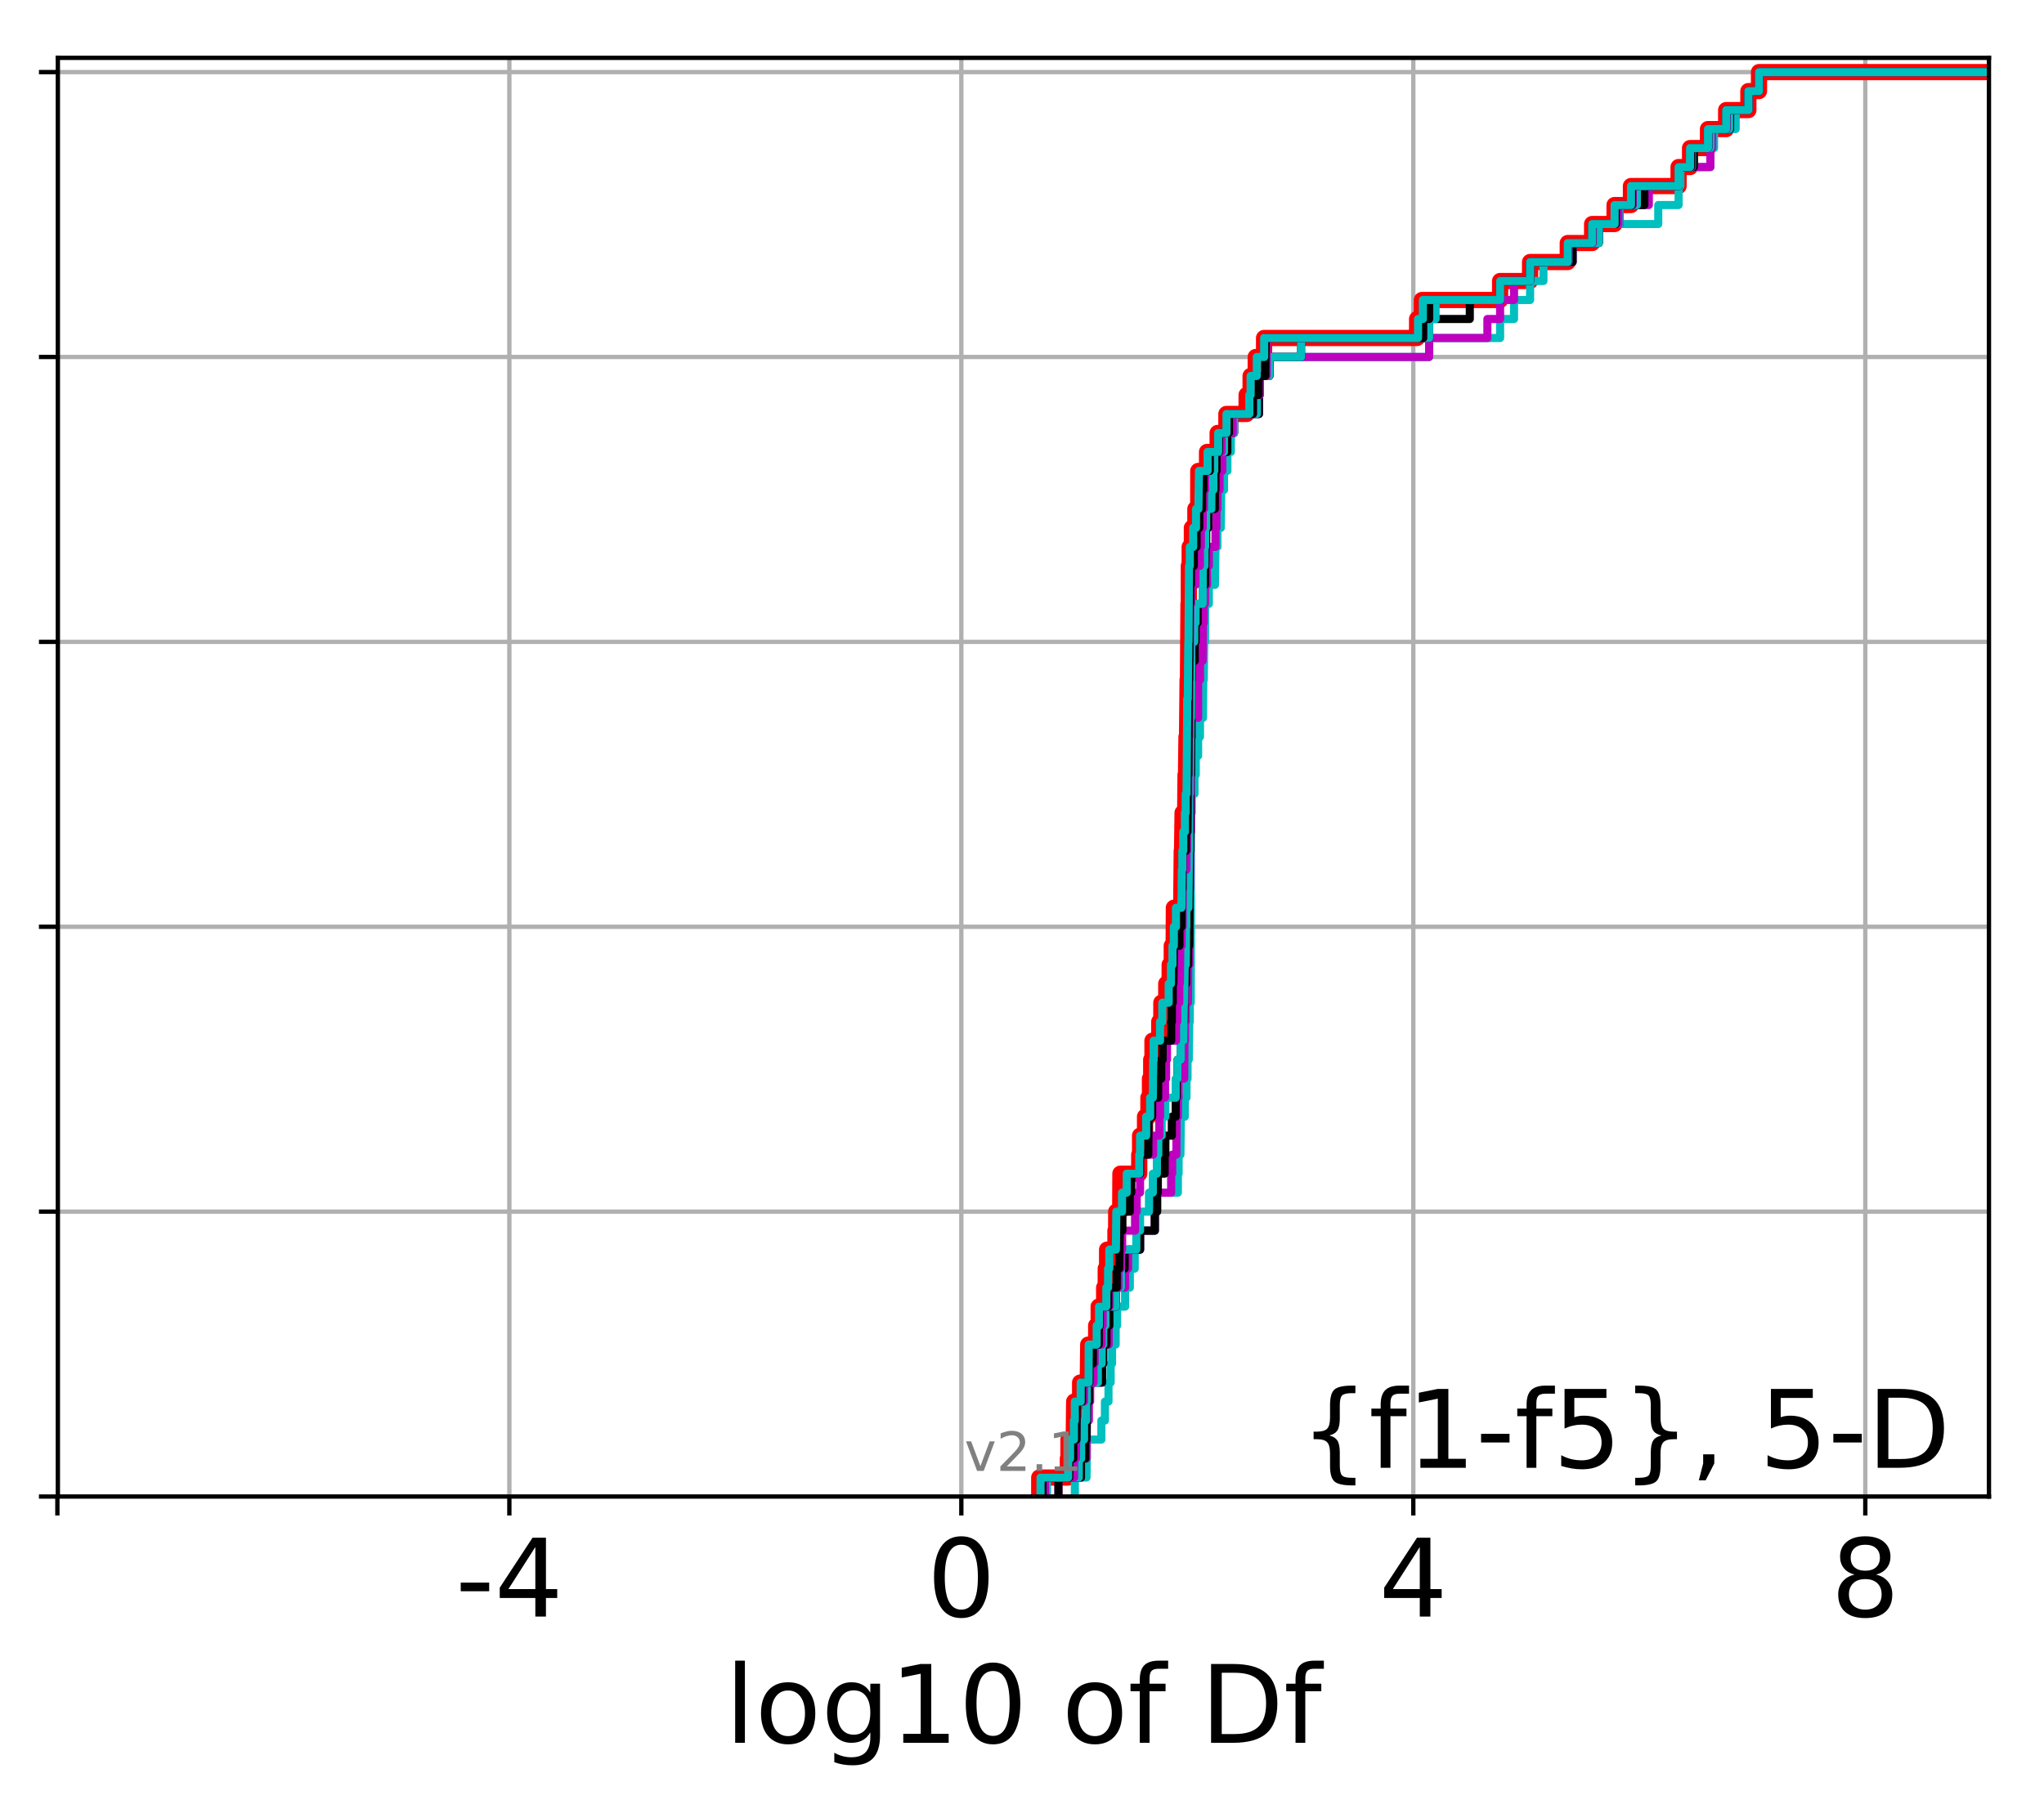 <?xml version="1.0" encoding="utf-8" standalone="no"?>
<!DOCTYPE svg PUBLIC "-//W3C//DTD SVG 1.1//EN"
  "http://www.w3.org/Graphics/SVG/1.1/DTD/svg11.dtd">
<!-- Created with matplotlib (http://matplotlib.org/) -->
<svg height="333pt" version="1.1" viewBox="0 0 378 333" width="378pt" xmlns="http://www.w3.org/2000/svg" xmlns:xlink="http://www.w3.org/1999/xlink">
 <defs>
  <style type="text/css">
*{stroke-linecap:butt;stroke-linejoin:round;}
  </style>
 </defs>
 <g id="figure_1">
  <g id="patch_1">
   <path d="M 0 333.724 
L 378.52 333.724 
L 378.52 0 
L 0 0 
z
" style="fill:#ffffff;"/>
  </g>
  <g id="axes_1">
   <g id="patch_2">
    <path d="M 10.7 276.812 
L 367.82 276.812 
L 367.82 10.7 
L 10.7 10.7 
z
" style="fill:#ffffff;"/>
   </g>
   <g id="matplotlib.axis_1">
    <g id="xtick_1">
     <g id="line2d_1">
      <path clip-path="url(#pa4d6b9df04)" d="M 10.61 276.812 
L 10.61 10.7 
" style="fill:none;stroke:#b0b0b0;stroke-linecap:square;stroke-width:0.8;"/>
     </g>
     <g id="line2d_2">
      <defs>
       <path d="M 0 0 
L 0 3.5 
" id="mb679b52f7f" style="stroke:#000000;stroke-width:0.8;"/>
      </defs>
      <g>
       <use style="stroke:#000000;stroke-width:0.8;" x="10.61" xlink:href="#mb679b52f7f" y="276.812"/>
      </g>
     </g>
    </g>
    <g id="xtick_2">
     <g id="line2d_3">
      <path clip-path="url(#pa4d6b9df04)" d="M 94.195 276.812 
L 94.195 10.7 
" style="fill:none;stroke:#b0b0b0;stroke-linecap:square;stroke-width:0.8;"/>
     </g>
     <g id="line2d_4">
      <g>
       <use style="stroke:#000000;stroke-width:0.8;" x="94.195" xlink:href="#mb679b52f7f" y="276.812"/>
      </g>
     </g>
     <g id="text_1">
      <!-- -4 -->
      <defs>
       <path d="M 4.891 31.391 
L 31.203 31.391 
L 31.203 23.391 
L 4.891 23.391 
z
" id="DejaVuSans-2d"/>
       <path d="M 37.797 64.312 
L 12.891 25.391 
L 37.797 25.391 
z
M 35.203 72.906 
L 47.609 72.906 
L 47.609 25.391 
L 58.016 25.391 
L 58.016 17.188 
L 47.609 17.188 
L 47.609 0 
L 37.797 0 
L 37.797 17.188 
L 4.891 17.188 
L 4.891 26.703 
z
" id="DejaVuSans-34"/>
      </defs>
      <g transform="translate(84.225 299.009)scale(0.2 -0.2)">
       <use xlink:href="#DejaVuSans-2d"/>
       <use x="36.084" xlink:href="#DejaVuSans-34"/>
      </g>
     </g>
    </g>
    <g id="xtick_3">
     <g id="line2d_5">
      <path clip-path="url(#pa4d6b9df04)" d="M 177.781 276.812 
L 177.781 10.7 
" style="fill:none;stroke:#b0b0b0;stroke-linecap:square;stroke-width:0.8;"/>
     </g>
     <g id="line2d_6">
      <g>
       <use style="stroke:#000000;stroke-width:0.8;" x="177.781" xlink:href="#mb679b52f7f" y="276.812"/>
      </g>
     </g>
     <g id="text_2">
      <!-- 0 -->
      <defs>
       <path d="M 31.781 66.406 
Q 24.172 66.406 20.328 58.906 
Q 16.5 51.422 16.5 36.375 
Q 16.5 21.391 20.328 13.891 
Q 24.172 6.391 31.781 6.391 
Q 39.453 6.391 43.281 13.891 
Q 47.125 21.391 47.125 36.375 
Q 47.125 51.422 43.281 58.906 
Q 39.453 66.406 31.781 66.406 
M 31.781 74.219 
Q 44.047 74.219 50.516 64.516 
Q 56.984 54.828 56.984 36.375 
Q 56.984 17.969 50.516 8.266 
Q 44.047 -1.422 31.781 -1.422 
Q 19.531 -1.422 13.062 8.266 
Q 6.594 17.969 6.594 36.375 
Q 6.594 54.828 13.062 64.516 
Q 19.531 74.219 31.781 74.219 
" id="DejaVuSans-30"/>
      </defs>
      <g transform="translate(171.418 299.009)scale(0.2 -0.2)">
       <use xlink:href="#DejaVuSans-30"/>
      </g>
     </g>
    </g>
    <g id="xtick_4">
     <g id="line2d_7">
      <path clip-path="url(#pa4d6b9df04)" d="M 261.366 276.812 
L 261.366 10.7 
" style="fill:none;stroke:#b0b0b0;stroke-linecap:square;stroke-width:0.8;"/>
     </g>
     <g id="line2d_8">
      <g>
       <use style="stroke:#000000;stroke-width:0.8;" x="261.366" xlink:href="#mb679b52f7f" y="276.812"/>
      </g>
     </g>
     <g id="text_3">
      <!-- 4 -->
      <g transform="translate(255.004 299.009)scale(0.2 -0.2)">
       <use xlink:href="#DejaVuSans-34"/>
      </g>
     </g>
    </g>
    <g id="xtick_5">
     <g id="line2d_9">
      <path clip-path="url(#pa4d6b9df04)" d="M 344.952 276.812 
L 344.952 10.7 
" style="fill:none;stroke:#b0b0b0;stroke-linecap:square;stroke-width:0.8;"/>
     </g>
     <g id="line2d_10">
      <g>
       <use style="stroke:#000000;stroke-width:0.8;" x="344.952" xlink:href="#mb679b52f7f" y="276.812"/>
      </g>
     </g>
     <g id="text_4">
      <!-- 8 -->
      <defs>
       <path d="M 31.781 34.625 
Q 24.75 34.625 20.719 30.859 
Q 16.703 27.094 16.703 20.516 
Q 16.703 13.922 20.719 10.156 
Q 24.75 6.391 31.781 6.391 
Q 38.812 6.391 42.859 10.172 
Q 46.922 13.969 46.922 20.516 
Q 46.922 27.094 42.891 30.859 
Q 38.875 34.625 31.781 34.625 
M 21.922 38.812 
Q 15.578 40.375 12.031 44.719 
Q 8.5 49.078 8.5 55.328 
Q 8.5 64.062 14.719 69.141 
Q 20.953 74.219 31.781 74.219 
Q 42.672 74.219 48.875 69.141 
Q 55.078 64.062 55.078 55.328 
Q 55.078 49.078 51.531 44.719 
Q 48 40.375 41.703 38.812 
Q 48.828 37.156 52.797 32.312 
Q 56.781 27.484 56.781 20.516 
Q 56.781 9.906 50.312 4.234 
Q 43.844 -1.422 31.781 -1.422 
Q 19.734 -1.422 13.25 4.234 
Q 6.781 9.906 6.781 20.516 
Q 6.781 27.484 10.781 32.312 
Q 14.797 37.156 21.922 38.812 
M 18.312 54.391 
Q 18.312 48.734 21.844 45.562 
Q 25.391 42.391 31.781 42.391 
Q 38.141 42.391 41.719 45.562 
Q 45.312 48.734 45.312 54.391 
Q 45.312 60.062 41.719 63.234 
Q 38.141 66.406 31.781 66.406 
Q 25.391 66.406 21.844 63.234 
Q 18.312 60.062 18.312 54.391 
" id="DejaVuSans-38"/>
      </defs>
      <g transform="translate(338.589 299.009)scale(0.2 -0.2)">
       <use xlink:href="#DejaVuSans-38"/>
      </g>
     </g>
    </g>
    <g id="text_5">
     <!-- log10 of Df -->
     <defs>
      <path d="M 9.422 75.984 
L 18.406 75.984 
L 18.406 0 
L 9.422 0 
z
" id="DejaVuSans-6c"/>
      <path d="M 30.609 48.391 
Q 23.391 48.391 19.188 42.75 
Q 14.984 37.109 14.984 27.297 
Q 14.984 17.484 19.156 11.844 
Q 23.344 6.203 30.609 6.203 
Q 37.797 6.203 41.984 11.859 
Q 46.188 17.531 46.188 27.297 
Q 46.188 37.016 41.984 42.703 
Q 37.797 48.391 30.609 48.391 
M 30.609 56 
Q 42.328 56 49.016 48.375 
Q 55.719 40.766 55.719 27.297 
Q 55.719 13.875 49.016 6.219 
Q 42.328 -1.422 30.609 -1.422 
Q 18.844 -1.422 12.172 6.219 
Q 5.516 13.875 5.516 27.297 
Q 5.516 40.766 12.172 48.375 
Q 18.844 56 30.609 56 
" id="DejaVuSans-6f"/>
      <path d="M 45.406 27.984 
Q 45.406 37.75 41.375 43.109 
Q 37.359 48.484 30.078 48.484 
Q 22.859 48.484 18.828 43.109 
Q 14.797 37.75 14.797 27.984 
Q 14.797 18.266 18.828 12.891 
Q 22.859 7.516 30.078 7.516 
Q 37.359 7.516 41.375 12.891 
Q 45.406 18.266 45.406 27.984 
M 54.391 6.781 
Q 54.391 -7.172 48.188 -13.984 
Q 42 -20.797 29.203 -20.797 
Q 24.469 -20.797 20.266 -20.094 
Q 16.062 -19.391 12.109 -17.922 
L 12.109 -9.188 
Q 16.062 -11.328 19.922 -12.344 
Q 23.781 -13.375 27.781 -13.375 
Q 36.625 -13.375 41.016 -8.766 
Q 45.406 -4.156 45.406 5.172 
L 45.406 9.625 
Q 42.625 4.781 38.281 2.391 
Q 33.938 0 27.875 0 
Q 17.828 0 11.672 7.656 
Q 5.516 15.328 5.516 27.984 
Q 5.516 40.672 11.672 48.328 
Q 17.828 56 27.875 56 
Q 33.938 56 38.281 53.609 
Q 42.625 51.219 45.406 46.391 
L 45.406 54.688 
L 54.391 54.688 
z
" id="DejaVuSans-67"/>
      <path d="M 12.406 8.297 
L 28.516 8.297 
L 28.516 63.922 
L 10.984 60.406 
L 10.984 69.391 
L 28.422 72.906 
L 38.281 72.906 
L 38.281 8.297 
L 54.391 8.297 
L 54.391 0 
L 12.406 0 
z
" id="DejaVuSans-31"/>
      <path id="DejaVuSans-20"/>
      <path d="M 37.109 75.984 
L 37.109 68.5 
L 28.516 68.5 
Q 23.688 68.5 21.797 66.547 
Q 19.922 64.594 19.922 59.516 
L 19.922 54.688 
L 34.719 54.688 
L 34.719 47.703 
L 19.922 47.703 
L 19.922 0 
L 10.891 0 
L 10.891 47.703 
L 2.297 47.703 
L 2.297 54.688 
L 10.891 54.688 
L 10.891 58.5 
Q 10.891 67.625 15.141 71.797 
Q 19.391 75.984 28.609 75.984 
z
" id="DejaVuSans-66"/>
      <path d="M 19.672 64.797 
L 19.672 8.109 
L 31.594 8.109 
Q 46.688 8.109 53.688 14.938 
Q 60.688 21.781 60.688 36.531 
Q 60.688 51.172 53.688 57.984 
Q 46.688 64.797 31.594 64.797 
z
M 9.812 72.906 
L 30.078 72.906 
Q 51.266 72.906 61.172 64.094 
Q 71.094 55.281 71.094 36.531 
Q 71.094 17.672 61.125 8.828 
Q 51.172 0 30.078 0 
L 9.812 0 
z
" id="DejaVuSans-44"/>
     </defs>
     <g transform="translate(134.074 322.365)scale(0.2 -0.2)">
      <use xlink:href="#DejaVuSans-6c"/>
      <use x="27.783" xlink:href="#DejaVuSans-6f"/>
      <use x="88.965" xlink:href="#DejaVuSans-67"/>
      <use x="152.441" xlink:href="#DejaVuSans-31"/>
      <use x="216.064" xlink:href="#DejaVuSans-30"/>
      <use x="279.688" xlink:href="#DejaVuSans-20"/>
      <use x="311.475" xlink:href="#DejaVuSans-6f"/>
      <use x="372.656" xlink:href="#DejaVuSans-66"/>
      <use x="407.861" xlink:href="#DejaVuSans-20"/>
      <use x="439.648" xlink:href="#DejaVuSans-44"/>
      <use x="516.65" xlink:href="#DejaVuSans-66"/>
     </g>
    </g>
   </g>
   <g id="matplotlib.axis_2">
    <g id="ytick_1">
     <g id="line2d_11">
      <path clip-path="url(#pa4d6b9df04)" d="M 10.7 276.812 
L 367.82 276.812 
" style="fill:none;stroke:#b0b0b0;stroke-linecap:square;stroke-width:0.8;"/>
     </g>
     <g id="line2d_12">
      <defs>
       <path d="M 0 0 
L -3.5 0 
" id="ma130beb88a" style="stroke:#000000;stroke-width:0.8;"/>
      </defs>
      <g>
       <use style="stroke:#000000;stroke-width:0.8;" x="10.7" xlink:href="#ma130beb88a" y="276.812"/>
      </g>
     </g>
    </g>
    <g id="ytick_2">
     <g id="line2d_13">
      <path clip-path="url(#pa4d6b9df04)" d="M 10.7 224.117 
L 367.82 224.117 
" style="fill:none;stroke:#b0b0b0;stroke-linecap:square;stroke-width:0.8;"/>
     </g>
     <g id="line2d_14">
      <g>
       <use style="stroke:#000000;stroke-width:0.8;" x="10.7" xlink:href="#ma130beb88a" y="224.117"/>
      </g>
     </g>
    </g>
    <g id="ytick_3">
     <g id="line2d_15">
      <path clip-path="url(#pa4d6b9df04)" d="M 10.7 171.421 
L 367.82 171.421 
" style="fill:none;stroke:#b0b0b0;stroke-linecap:square;stroke-width:0.8;"/>
     </g>
     <g id="line2d_16">
      <g>
       <use style="stroke:#000000;stroke-width:0.8;" x="10.7" xlink:href="#ma130beb88a" y="171.421"/>
      </g>
     </g>
    </g>
    <g id="ytick_4">
     <g id="line2d_17">
      <path clip-path="url(#pa4d6b9df04)" d="M 10.7 118.726 
L 367.82 118.726 
" style="fill:none;stroke:#b0b0b0;stroke-linecap:square;stroke-width:0.8;"/>
     </g>
     <g id="line2d_18">
      <g>
       <use style="stroke:#000000;stroke-width:0.8;" x="10.7" xlink:href="#ma130beb88a" y="118.726"/>
      </g>
     </g>
    </g>
    <g id="ytick_5">
     <g id="line2d_19">
      <path clip-path="url(#pa4d6b9df04)" d="M 10.7 66.03 
L 367.82 66.03 
" style="fill:none;stroke:#b0b0b0;stroke-linecap:square;stroke-width:0.8;"/>
     </g>
     <g id="line2d_20">
      <g>
       <use style="stroke:#000000;stroke-width:0.8;" x="10.7" xlink:href="#ma130beb88a" y="66.03"/>
      </g>
     </g>
    </g>
    <g id="ytick_6">
     <g id="line2d_21">
      <path clip-path="url(#pa4d6b9df04)" d="M 10.7 13.335 
L 367.82 13.335 
" style="fill:none;stroke:#b0b0b0;stroke-linecap:square;stroke-width:0.8;"/>
     </g>
     <g id="line2d_22">
      <g>
       <use style="stroke:#000000;stroke-width:0.8;" x="10.7" xlink:href="#ma130beb88a" y="13.335"/>
      </g>
     </g>
    </g>
   </g>
   <g id="line2d_23">
    <path clip-path="url(#pa4d6b9df04)" d="M 192.187 276.812 
L 192.187 273.299 
L 197.485 273.299 
L 197.485 269.786 
L 197.597 269.786 
L 197.597 266.273 
L 198.565 266.273 
L 198.647 259.247 
L 199.748 259.247 
L 199.748 255.734 
L 201.16 255.734 
L 201.246 248.708 
L 202.715 248.708 
L 202.715 245.195 
L 203.176 245.195 
L 203.176 241.682 
L 204.194 241.682 
L 204.194 238.169 
L 204.483 238.169 
L 204.483 234.656 
L 204.735 234.656 
L 204.735 231.143 
L 206.28 231.143 
L 206.28 227.63 
L 206.417 227.63 
L 206.417 224.117 
L 207.161 224.117 
L 207.198 217.09 
L 210.679 217.09 
L 210.679 213.577 
L 210.835 213.577 
L 210.835 210.064 
L 211.75 210.064 
L 211.75 206.551 
L 212.377 206.551 
L 212.377 203.038 
L 212.664 203.038 
L 212.664 199.525 
L 212.894 199.525 
L 212.894 196.012 
L 213.128 196.012 
L 213.128 192.499 
L 214.38 192.499 
L 214.38 188.986 
L 214.768 188.986 
L 214.768 185.473 
L 215.677 185.473 
L 215.677 181.96 
L 216.307 181.96 
L 216.307 178.447 
L 216.696 178.447 
L 216.696 174.934 
L 217.046 174.934 
L 217.084 167.908 
L 218.443 167.908 
L 218.541 157.369 
L 218.601 157.369 
L 218.694 150.343 
L 219.175 150.343 
L 219.243 143.317 
L 219.327 143.317 
L 219.42 136.291 
L 219.518 136.291 
L 219.624 125.752 
L 219.693 125.752 
L 219.789 111.7 
L 219.847 111.7 
L 219.858 104.674 
L 220.01 104.674 
L 220.01 101.161 
L 220.415 101.161 
L 220.415 97.647 
L 221.064 97.647 
L 221.064 94.134 
L 221.584 94.134 
L 221.602 87.108 
L 223.218 87.108 
L 223.218 83.595 
L 225.181 83.595 
L 225.181 80.082 
L 226.799 80.082 
L 226.799 76.569 
L 230.535 76.569 
L 230.535 73.056 
L 231.274 73.056 
L 231.274 69.543 
L 232.224 69.543 
L 232.224 66.03 
L 233.767 66.03 
L 233.767 62.517 
L 262.065 62.517 
L 262.065 59.004 
L 262.947 59.004 
L 262.947 55.491 
L 277.417 55.491 
L 277.417 51.978 
L 282.959 51.978 
L 282.959 48.465 
L 289.93 48.465 
L 289.93 44.952 
L 294.433 44.952 
L 294.433 41.439 
L 298.581 41.439 
L 298.581 37.926 
L 301.613 37.926 
L 301.613 34.413 
L 310.423 34.413 
L 310.423 30.9 
L 312.546 30.9 
L 312.546 27.387 
L 315.861 27.387 
L 315.861 23.874 
L 319.221 23.874 
L 319.221 20.361 
L 323.33 20.361 
L 323.33 16.848 
L 325.294 16.848 
L 325.294 13.335 
L 325.294 13.335 
L 367.82 13.335 
L 367.82 13.335 
" style="fill:none;stroke:#ff0000;stroke-linecap:square;stroke-width:3;"/>
   </g>
   <g id="line2d_24">
    <path clip-path="url(#pa4d6b9df04)" d="M 198.78 276.812 
L 198.78 273.299 
L 200.934 273.299 
L 201.004 266.273 
L 203.679 266.273 
L 203.679 262.76 
L 204.337 262.76 
L 204.337 259.247 
L 204.993 259.247 
L 204.993 255.734 
L 205.392 255.734 
L 205.392 252.221 
L 205.651 252.221 
L 205.651 248.708 
L 206.321 248.708 
L 206.321 245.195 
L 206.578 245.195 
L 206.578 241.682 
L 208.065 241.682 
L 208.065 238.169 
L 208.942 238.169 
L 208.942 234.656 
L 209.843 234.656 
L 209.843 231.143 
L 210.835 231.143 
L 210.835 227.63 
L 213.563 227.63 
L 213.563 224.117 
L 213.982 224.117 
L 213.982 220.604 
L 217.829 220.604 
L 217.829 217.09 
L 217.962 217.09 
L 217.962 213.577 
L 218.296 213.577 
L 218.374 206.551 
L 219.113 206.551 
L 219.113 203.038 
L 219.422 203.038 
L 219.422 199.525 
L 219.612 199.525 
L 219.612 196.012 
L 219.841 196.012 
L 219.934 188.986 
L 220.031 188.986 
L 220.031 185.473 
L 220.208 185.473 
L 220.257 150.343 
L 220.399 150.343 
L 220.399 146.83 
L 220.901 146.83 
L 220.901 143.317 
L 221.132 143.317 
L 221.132 139.804 
L 221.571 139.804 
L 221.571 136.291 
L 221.916 136.291 
L 221.916 132.778 
L 222.47 132.778 
L 222.525 125.752 
L 222.609 125.752 
L 222.698 118.726 
L 222.848 118.726 
L 222.869 111.7 
L 223.556 111.7 
L 223.556 108.187 
L 224.685 108.187 
L 224.782 101.161 
L 225.132 101.161 
L 225.132 97.647 
L 225.767 97.647 
L 225.839 90.621 
L 226.364 90.621 
L 226.364 87.108 
L 226.986 87.108 
L 226.986 83.595 
L 227.621 83.595 
L 227.621 80.082 
L 228.209 80.082 
L 228.209 76.569 
L 232.815 76.569 
L 232.815 73.056 
L 232.956 73.056 
L 232.956 69.543 
L 234.742 69.543 
L 234.742 66.03 
L 264.288 66.03 
L 264.288 62.517 
L 277.417 62.517 
L 277.417 59.004 
L 279.994 59.004 
L 279.994 55.491 
L 282.962 55.491 
L 282.962 51.978 
L 285.432 51.978 
L 285.432 48.465 
L 290.82 48.465 
L 290.82 44.952 
L 295.669 44.952 
L 295.669 41.439 
L 306.664 41.439 
L 306.664 37.926 
L 310.423 37.926 
L 310.423 34.413 
L 310.761 34.413 
L 310.761 30.9 
L 316.303 30.9 
L 316.303 27.387 
L 316.981 27.387 
L 316.981 23.874 
L 320.983 23.874 
L 320.983 20.361 
L 323.332 20.361 
L 323.332 16.848 
L 325.295 16.848 
L 325.295 13.335 
L 325.295 13.335 
L 367.82 13.335 
L 367.82 13.335 
" style="fill:none;stroke:#00bfbf;stroke-linecap:square;stroke-width:1.5;"/>
   </g>
   <g id="line2d_25">
    <path clip-path="url(#pa4d6b9df04)" d="M 195.737 276.812 
L 195.737 273.299 
L 199.903 273.299 
L 199.903 269.786 
L 200.934 269.786 
L 201.004 262.76 
L 201.367 262.76 
L 201.367 259.247 
L 201.605 259.247 
L 201.605 255.734 
L 203.817 255.734 
L 203.817 252.221 
L 204.024 252.221 
L 204.024 248.708 
L 205.04 248.708 
L 205.04 245.195 
L 205.152 245.195 
L 205.152 241.682 
L 206.368 241.682 
L 206.368 238.169 
L 208.065 238.169 
L 208.065 234.656 
L 208.625 234.656 
L 208.625 231.143 
L 210.835 231.143 
L 210.835 227.63 
L 213.563 227.63 
L 213.563 224.117 
L 213.982 224.117 
L 213.982 220.604 
L 216.581 220.604 
L 216.581 217.09 
L 216.77 217.09 
L 216.77 213.577 
L 217.546 213.577 
L 217.59 206.551 
L 217.829 206.551 
L 217.829 203.038 
L 217.962 203.038 
L 217.962 199.525 
L 218.991 199.525 
L 219.054 192.499 
L 219.145 192.499 
L 219.145 188.986 
L 219.283 188.986 
L 219.283 185.473 
L 219.691 185.473 
L 219.734 178.447 
L 219.934 178.447 
L 220.029 164.395 
L 220.096 164.395 
L 220.125 153.856 
L 220.257 153.856 
L 220.257 136.291 
L 220.441 136.291 
L 220.441 132.778 
L 221.566 132.778 
L 221.571 125.752 
L 221.916 125.752 
L 221.916 122.239 
L 222.408 122.239 
L 222.454 115.213 
L 222.609 115.213 
L 222.609 111.7 
L 222.848 111.7 
L 222.848 108.187 
L 223.242 108.187 
L 223.242 104.674 
L 223.556 104.674 
L 223.556 101.161 
L 224.782 101.161 
L 224.782 97.647 
L 224.959 97.647 
L 224.959 94.134 
L 225.137 94.134 
L 225.137 90.621 
L 225.533 90.621 
L 225.533 87.108 
L 226.052 87.108 
L 226.052 83.595 
L 226.986 83.595 
L 226.986 80.082 
L 228.209 80.082 
L 228.209 76.569 
L 232.815 76.569 
L 232.815 73.056 
L 232.956 73.056 
L 232.956 69.543 
L 234.742 69.543 
L 234.742 66.03 
L 264.288 66.03 
L 264.288 62.517 
L 275.066 62.517 
L 275.066 59.004 
L 277.417 59.004 
L 277.417 55.491 
L 279.994 55.491 
L 279.994 51.978 
L 282.962 51.978 
L 282.962 48.465 
L 290.82 48.465 
L 290.82 44.952 
L 295.669 44.952 
L 295.669 41.439 
L 299.5 41.439 
L 299.5 37.926 
L 304.923 37.926 
L 304.923 34.413 
L 310.423 34.413 
L 310.423 30.9 
L 316.303 30.9 
L 316.303 27.387 
L 316.643 27.387 
L 316.643 23.874 
L 319.939 23.874 
L 319.939 20.361 
L 323.332 20.361 
L 323.332 16.848 
L 325.295 16.848 
L 325.295 13.335 
L 325.295 13.335 
L 367.82 13.335 
L 367.82 13.335 
" style="fill:none;stroke:#bf00bf;stroke-linecap:square;stroke-width:1.5;"/>
   </g>
   <g id="line2d_26">
    <path clip-path="url(#pa4d6b9df04)" d="M 195.737 276.812 
L 195.737 273.299 
L 199.903 273.299 
L 199.903 269.786 
L 200.712 269.786 
L 200.712 266.273 
L 200.934 266.273 
L 201.004 259.247 
L 201.367 259.247 
L 201.367 255.734 
L 203.817 255.734 
L 203.817 252.221 
L 204.024 252.221 
L 204.024 248.708 
L 204.62 248.708 
L 204.62 245.195 
L 205.152 245.195 
L 205.152 241.682 
L 206.368 241.682 
L 206.368 238.169 
L 207.295 238.169 
L 207.295 234.656 
L 207.983 234.656 
L 207.983 231.143 
L 210.835 231.143 
L 210.835 227.63 
L 213.563 227.63 
L 213.563 224.117 
L 213.982 224.117 
L 213.982 220.604 
L 214.122 220.604 
L 214.122 217.09 
L 215.379 217.09 
L 215.379 213.577 
L 215.51 213.577 
L 215.51 210.064 
L 216.709 210.064 
L 216.709 206.551 
L 217.427 206.551 
L 217.427 203.038 
L 217.59 203.038 
L 217.59 199.525 
L 217.755 199.525 
L 217.755 196.012 
L 218.342 196.012 
L 218.342 192.499 
L 218.843 192.499 
L 218.843 188.986 
L 218.991 188.986 
L 219.052 181.96 
L 219.344 181.96 
L 219.344 178.447 
L 219.734 178.447 
L 219.734 174.934 
L 219.934 174.934 
L 220.029 157.369 
L 220.096 157.369 
L 220.146 143.317 
L 220.257 143.317 
L 220.319 125.752 
L 220.379 125.752 
L 220.379 122.239 
L 220.951 122.239 
L 220.951 118.726 
L 221.1 118.726 
L 221.1 115.213 
L 221.477 115.213 
L 221.477 111.7 
L 222.408 111.7 
L 222.408 108.187 
L 222.848 108.187 
L 222.926 101.161 
L 223.059 101.161 
L 223.059 97.647 
L 223.458 97.647 
L 223.458 94.134 
L 224.663 94.134 
L 224.663 90.621 
L 224.782 90.621 
L 224.782 87.108 
L 224.977 87.108 
L 224.977 83.595 
L 226.963 83.595 
L 226.963 80.082 
L 228.209 80.082 
L 228.209 76.569 
L 232.815 76.569 
L 232.815 73.056 
L 232.956 73.056 
L 232.956 69.543 
L 234.742 69.543 
L 234.742 66.03 
L 240.611 66.03 
L 240.611 62.517 
L 264.288 62.517 
L 264.288 59.004 
L 271.812 59.004 
L 271.812 55.491 
L 277.417 55.491 
L 277.417 51.978 
L 282.962 51.978 
L 282.962 48.465 
L 290.82 48.465 
L 290.82 44.952 
L 295.669 44.952 
L 295.669 41.439 
L 299.5 41.439 
L 299.5 37.926 
L 304.09 37.926 
L 304.09 34.413 
L 310.423 34.413 
L 310.423 30.9 
L 313.252 30.9 
L 313.252 27.387 
L 316.303 27.387 
L 316.303 23.874 
L 319.939 23.874 
L 319.939 20.361 
L 323.332 20.361 
L 323.332 16.848 
L 325.295 16.848 
L 325.295 13.335 
L 325.295 13.335 
L 367.82 13.335 
L 367.82 13.335 
" style="fill:none;stroke:#000000;stroke-linecap:square;stroke-width:1.5;"/>
   </g>
   <g id="line2d_27">
    <path clip-path="url(#pa4d6b9df04)" d="M 193.611 276.812 
L 193.611 273.299 
L 199.503 273.299 
L 199.503 269.786 
L 199.938 269.786 
L 199.938 266.273 
L 200.473 266.273 
L 200.473 262.76 
L 200.872 262.76 
L 200.872 259.247 
L 201 259.247 
L 201 255.734 
L 203.026 255.734 
L 203.026 252.221 
L 203.727 252.221 
L 203.727 248.708 
L 204.024 248.708 
L 204.024 245.195 
L 204.429 245.195 
L 204.429 241.682 
L 206.334 241.682 
L 206.334 238.169 
L 207.295 238.169 
L 207.299 231.143 
L 210.144 231.143 
L 210.144 227.63 
L 210.835 227.63 
L 210.835 224.117 
L 212.484 224.117 
L 212.484 220.604 
L 213.197 220.604 
L 213.197 217.09 
L 213.941 217.09 
L 213.941 213.577 
L 214.206 213.577 
L 214.206 210.064 
L 214.83 210.064 
L 214.83 206.551 
L 215.51 206.551 
L 215.51 203.038 
L 217.427 203.038 
L 217.427 199.525 
L 217.755 199.525 
L 217.755 196.012 
L 218.342 196.012 
L 218.342 192.499 
L 218.843 192.499 
L 218.929 185.473 
L 218.983 185.473 
L 219.089 178.447 
L 219.286 178.447 
L 219.344 171.421 
L 219.398 171.421 
L 219.398 167.908 
L 219.774 167.908 
L 219.881 157.369 
L 219.934 157.369 
L 219.965 146.83 
L 220.048 146.83 
L 220.146 132.778 
L 220.249 132.778 
L 220.319 118.726 
L 220.851 118.726 
L 220.851 115.213 
L 221.1 115.213 
L 221.1 111.7 
L 222.408 111.7 
L 222.435 104.674 
L 222.75 104.674 
L 222.75 101.161 
L 222.872 101.161 
L 222.872 97.647 
L 223.059 97.647 
L 223.059 94.134 
L 224.017 94.134 
L 224.017 90.621 
L 224.391 90.621 
L 224.391 87.108 
L 224.556 87.108 
L 224.556 83.595 
L 226.357 83.595 
L 226.357 80.082 
L 228.209 80.082 
L 228.209 76.569 
L 232.449 76.569 
L 232.449 73.056 
L 232.956 73.056 
L 232.956 69.543 
L 234.695 69.543 
L 234.695 66.03 
L 240.611 66.03 
L 240.611 62.517 
L 264.288 62.517 
L 264.288 59.004 
L 265.484 59.004 
L 265.484 55.491 
L 277.417 55.491 
L 277.417 51.978 
L 282.962 51.978 
L 282.962 48.465 
L 290.083 48.465 
L 290.083 44.952 
L 295.669 44.952 
L 295.669 41.439 
L 299.5 41.439 
L 299.5 37.926 
L 302.717 37.926 
L 302.717 34.413 
L 310.423 34.413 
L 310.423 30.9 
L 312.889 30.9 
L 312.889 27.387 
L 316.303 27.387 
L 316.303 23.874 
L 319.773 23.874 
L 319.773 20.361 
L 323.332 20.361 
L 323.332 16.848 
L 325.295 16.848 
L 325.295 13.335 
L 325.295 13.335 
L 367.82 13.335 
L 367.82 13.335 
" style="fill:none;stroke:#00bfbf;stroke-linecap:square;stroke-width:1.5;"/>
   </g>
   <g id="line2d_28">
    <path clip-path="url(#pa4d6b9df04)" d="M 193.248 276.812 
L 193.248 273.299 
L 198.633 273.299 
L 198.633 269.786 
L 198.973 269.786 
L 199.08 262.76 
L 199.113 262.76 
L 199.113 259.247 
L 200.472 259.247 
L 200.472 255.734 
L 202.218 255.734 
L 202.218 252.221 
L 202.444 252.221 
L 202.444 248.708 
L 203.727 248.708 
L 203.727 245.195 
L 203.915 245.195 
L 203.915 241.682 
L 205.208 241.682 
L 205.208 238.169 
L 206.842 238.169 
L 206.842 234.656 
L 207.288 234.656 
L 207.288 231.143 
L 207.521 231.143 
L 207.521 227.63 
L 209.909 227.63 
L 209.909 224.117 
L 210.213 224.117 
L 210.213 220.604 
L 210.831 220.604 
L 210.835 213.577 
L 213.246 213.577 
L 213.246 210.064 
L 214.398 210.064 
L 214.398 206.551 
L 214.533 206.551 
L 214.533 203.038 
L 215.453 203.038 
L 215.453 199.525 
L 215.651 199.525 
L 215.651 196.012 
L 215.811 196.012 
L 215.811 192.499 
L 217.486 192.499 
L 217.486 188.986 
L 217.713 188.986 
L 217.713 185.473 
L 218.084 185.473 
L 218.084 181.96 
L 218.198 181.96 
L 218.277 174.934 
L 218.529 174.934 
L 218.529 171.421 
L 218.708 171.421 
L 218.721 160.882 
L 219.398 160.882 
L 219.398 157.369 
L 219.52 157.369 
L 219.52 153.856 
L 219.644 153.856 
L 219.747 146.83 
L 219.761 146.83 
L 219.817 136.291 
L 219.934 136.291 
L 219.996 122.239 
L 220.048 122.239 
L 220.132 111.7 
L 220.283 111.7 
L 220.283 108.187 
L 221.076 108.187 
L 221.076 104.674 
L 221.893 104.674 
L 221.893 101.161 
L 222.075 101.161 
L 222.075 97.647 
L 222.422 97.647 
L 222.422 94.134 
L 222.654 94.134 
L 222.654 90.621 
L 222.888 90.621 
L 222.888 87.108 
L 223.73 87.108 
L 223.73 83.595 
L 225.913 83.595 
L 225.913 80.082 
L 227.964 80.082 
L 227.964 76.569 
L 231.734 76.569 
L 231.734 73.056 
L 232.956 73.056 
L 232.956 69.543 
L 234.252 69.543 
L 234.253 62.517 
L 263.218 62.517 
L 263.218 59.004 
L 264.288 59.004 
L 264.288 55.491 
L 277.417 55.491 
L 277.417 51.978 
L 282.962 51.978 
L 282.962 48.465 
L 290.083 48.465 
L 290.083 44.952 
L 294.571 44.952 
L 294.571 41.439 
L 299.293 41.439 
L 299.293 37.926 
L 301.951 37.926 
L 301.951 34.413 
L 310.423 34.413 
L 310.423 30.9 
L 312.825 30.9 
L 312.825 27.387 
L 315.914 27.387 
L 315.914 23.874 
L 319.325 23.874 
L 319.325 20.361 
L 323.332 20.361 
L 323.332 16.848 
L 325.295 16.848 
L 325.295 13.335 
L 325.295 13.335 
L 367.82 13.335 
L 367.82 13.335 
" style="fill:none;stroke:#bf00bf;stroke-linecap:square;stroke-width:1.5;"/>
   </g>
   <g id="line2d_29">
    <path clip-path="url(#pa4d6b9df04)" d="M 192.785 276.812 
L 192.785 273.299 
L 197.742 273.299 
L 197.742 269.786 
L 198.483 269.786 
L 198.483 266.273 
L 199.08 266.273 
L 199.113 259.247 
L 200.106 259.247 
L 200.106 255.734 
L 201.455 255.734 
L 201.455 252.221 
L 202.106 252.221 
L 202.106 248.708 
L 203.19 248.708 
L 203.19 245.195 
L 203.385 245.195 
L 203.385 241.682 
L 204.965 241.682 
L 204.965 238.169 
L 206.523 238.169 
L 206.523 234.656 
L 206.968 234.656 
L 207.078 227.63 
L 207.565 227.63 
L 207.565 224.117 
L 208.933 224.117 
L 208.933 220.604 
L 209.21 220.604 
L 209.21 217.09 
L 210.835 217.09 
L 210.835 213.577 
L 212.354 213.577 
L 212.414 206.551 
L 213.07 206.551 
L 213.07 203.038 
L 214.179 203.038 
L 214.179 199.525 
L 214.744 199.525 
L 214.744 196.012 
L 215.006 196.012 
L 215.006 192.499 
L 216.592 192.499 
L 216.592 188.986 
L 216.717 188.986 
L 216.717 185.473 
L 216.881 185.473 
L 216.881 181.96 
L 216.997 181.96 
L 217.097 174.934 
L 218.113 174.934 
L 218.113 171.421 
L 218.507 171.421 
L 218.553 164.395 
L 218.689 164.395 
L 218.696 157.369 
L 219.337 157.369 
L 219.337 153.856 
L 219.574 153.856 
L 219.649 143.317 
L 219.768 143.317 
L 219.841 125.752 
L 219.902 125.752 
L 220.001 111.7 
L 220.106 111.7 
L 220.106 108.187 
L 220.232 108.187 
L 220.232 104.674 
L 220.779 104.674 
L 220.779 101.161 
L 221.286 101.161 
L 221.286 97.647 
L 221.774 97.647 
L 221.774 94.134 
L 222.31 94.134 
L 222.31 90.621 
L 222.545 90.621 
L 222.545 87.108 
L 223.716 87.108 
L 223.716 83.595 
L 225.413 83.595 
L 225.413 80.082 
L 227.273 80.082 
L 227.273 76.569 
L 231.701 76.569 
L 231.701 73.056 
L 232.76 73.056 
L 232.76 69.543 
L 233.995 69.543 
L 234.073 62.517 
L 263.181 62.517 
L 263.181 59.004 
L 264.288 59.004 
L 264.288 55.491 
L 277.417 55.491 
L 277.417 51.978 
L 282.962 51.978 
L 282.962 48.465 
L 290.05 48.465 
L 290.05 44.952 
L 294.454 44.952 
L 294.454 41.439 
L 298.817 41.439 
L 298.817 37.926 
L 301.824 37.926 
L 301.824 34.413 
L 310.423 34.413 
L 310.423 30.9 
L 312.722 30.9 
L 312.722 27.387 
L 315.912 27.387 
L 315.912 23.874 
L 319.234 23.874 
L 319.234 20.361 
L 323.332 20.361 
L 323.332 16.848 
L 325.295 16.848 
L 325.295 13.335 
L 325.295 13.335 
L 367.82 13.335 
L 367.82 13.335 
" style="fill:none;stroke:#000000;stroke-linecap:square;stroke-width:1.5;"/>
   </g>
   <g id="line2d_30">
    <path clip-path="url(#pa4d6b9df04)" d="M 192.425 276.812 
L 192.425 273.299 
L 197.533 273.299 
L 197.533 269.786 
L 197.891 269.786 
L 197.891 266.273 
L 198.606 266.273 
L 198.606 262.76 
L 198.771 262.76 
L 198.771 259.247 
L 199.852 259.247 
L 199.852 255.734 
L 201.312 255.734 
L 201.336 248.708 
L 202.81 248.708 
L 202.81 245.195 
L 203.252 245.195 
L 203.252 241.682 
L 204.594 241.682 
L 204.594 238.169 
L 204.919 238.169 
L 204.919 234.656 
L 205.14 234.656 
L 205.14 231.143 
L 206.368 231.143 
L 206.441 224.117 
L 207.502 224.117 
L 207.502 220.604 
L 208.369 220.604 
L 208.369 217.09 
L 210.685 217.09 
L 210.685 213.577 
L 210.835 213.577 
L 210.835 210.064 
L 211.963 210.064 
L 211.963 206.551 
L 212.7 206.551 
L 212.7 203.038 
L 213.201 203.038 
L 213.261 196.012 
L 213.35 196.012 
L 213.35 192.499 
L 214.526 192.499 
L 214.526 188.986 
L 214.948 188.986 
L 214.948 185.473 
L 216.125 185.473 
L 216.125 181.96 
L 216.545 181.96 
L 216.545 178.447 
L 216.826 178.447 
L 216.826 174.934 
L 217.084 174.934 
L 217.084 171.421 
L 217.475 171.421 
L 217.475 167.908 
L 218.477 167.908 
L 218.564 160.882 
L 218.647 160.882 
L 218.647 157.369 
L 218.821 157.369 
L 218.821 153.856 
L 219.138 153.856 
L 219.138 150.343 
L 219.273 150.343 
L 219.273 146.83 
L 219.43 146.83 
L 219.539 132.778 
L 219.548 132.778 
L 219.548 129.265 
L 219.66 129.265 
L 219.758 118.726 
L 219.791 118.726 
L 219.886 104.674 
L 220.037 104.674 
L 220.037 101.161 
L 220.656 101.161 
L 220.656 97.647 
L 221.183 97.647 
L 221.183 94.134 
L 221.622 94.134 
L 221.725 87.108 
L 223.322 87.108 
L 223.322 83.595 
L 225.275 83.595 
L 225.275 80.082 
L 226.822 80.082 
L 226.822 76.569 
L 231.039 76.569 
L 231.039 73.056 
L 231.277 73.056 
L 231.277 69.543 
L 232.419 69.543 
L 232.419 66.03 
L 233.783 66.03 
L 233.783 62.517 
L 262.245 62.517 
L 262.245 59.004 
L 263.133 59.004 
L 263.133 55.491 
L 277.417 55.491 
L 277.417 51.978 
L 282.962 51.978 
L 282.962 48.465 
L 289.934 48.465 
L 289.934 44.952 
L 294.436 44.952 
L 294.436 41.439 
L 298.591 41.439 
L 298.591 37.926 
L 301.626 37.926 
L 301.626 34.413 
L 310.423 34.413 
L 310.423 30.9 
L 312.548 30.9 
L 312.548 27.387 
L 315.863 27.387 
L 315.863 23.874 
L 319.224 23.874 
L 319.224 20.361 
L 323.332 20.361 
L 323.332 16.848 
L 325.295 16.848 
L 325.295 13.335 
L 325.295 13.335 
L 367.82 13.335 
L 367.82 13.335 
" style="fill:none;stroke:#00bfbf;stroke-linecap:square;stroke-width:1.5;"/>
   </g>
   <g id="patch_3">
    <path d="M 10.7 276.812 
L 10.7 10.7 
" style="fill:none;stroke:#000000;stroke-linecap:square;stroke-linejoin:miter;stroke-width:0.8;"/>
   </g>
   <g id="patch_4">
    <path d="M 367.82 276.812 
L 367.82 10.7 
" style="fill:none;stroke:#000000;stroke-linecap:square;stroke-linejoin:miter;stroke-width:0.8;"/>
   </g>
   <g id="patch_5">
    <path d="M 10.7 276.812 
L 367.82 276.812 
" style="fill:none;stroke:#000000;stroke-linecap:square;stroke-linejoin:miter;stroke-width:0.8;"/>
   </g>
   <g id="patch_6">
    <path d="M 10.7 10.7 
L 367.82 10.7 
" style="fill:none;stroke:#000000;stroke-linecap:square;stroke-linejoin:miter;stroke-width:0.8;"/>
   </g>
   <g id="text_6">
    <!-- {f1-f5}, 5-D -->
    <defs>
     <path d="M 51.125 -9.281 
L 51.125 -16.312 
L 48.094 -16.312 
Q 35.938 -16.312 31.812 -12.688 
Q 27.688 -9.078 27.688 1.703 
L 27.688 13.375 
Q 27.688 20.75 25.047 23.578 
Q 22.406 26.422 15.484 26.422 
L 12.5 26.422 
L 12.5 33.406 
L 15.484 33.406 
Q 22.469 33.406 25.078 36.203 
Q 27.688 39.016 27.688 46.297 
L 27.688 58.016 
Q 27.688 68.797 31.812 72.391 
Q 35.938 75.984 48.094 75.984 
L 51.125 75.984 
L 51.125 69 
L 47.797 69 
Q 40.922 69 38.812 66.844 
Q 36.719 64.703 36.719 57.812 
L 36.719 45.703 
Q 36.719 38.031 34.5 34.562 
Q 32.281 31.109 26.906 29.891 
Q 32.328 28.562 34.516 25.094 
Q 36.719 21.625 36.719 14.016 
L 36.719 1.906 
Q 36.719 -4.984 38.812 -7.125 
Q 40.922 -9.281 47.797 -9.281 
z
" id="DejaVuSans-7b"/>
     <path d="M 10.797 72.906 
L 49.516 72.906 
L 49.516 64.594 
L 19.828 64.594 
L 19.828 46.734 
Q 21.969 47.469 24.109 47.828 
Q 26.266 48.188 28.422 48.188 
Q 40.625 48.188 47.75 41.5 
Q 54.891 34.812 54.891 23.391 
Q 54.891 11.625 47.562 5.094 
Q 40.234 -1.422 26.906 -1.422 
Q 22.312 -1.422 17.547 -0.641 
Q 12.797 0.141 7.719 1.703 
L 7.719 11.625 
Q 12.109 9.234 16.797 8.062 
Q 21.484 6.891 26.703 6.891 
Q 35.156 6.891 40.078 11.328 
Q 45.016 15.766 45.016 23.391 
Q 45.016 31 40.078 35.438 
Q 35.156 39.891 26.703 39.891 
Q 22.75 39.891 18.812 39.016 
Q 14.891 38.141 10.797 36.281 
z
" id="DejaVuSans-35"/>
     <path d="M 12.5 -9.281 
L 15.922 -9.281 
Q 22.75 -9.281 24.828 -7.172 
Q 26.906 -5.078 26.906 1.906 
L 26.906 14.016 
Q 26.906 21.625 29.094 25.094 
Q 31.297 28.562 36.719 29.891 
Q 31.297 31.109 29.094 34.562 
Q 26.906 38.031 26.906 45.703 
L 26.906 57.812 
Q 26.906 64.75 24.828 66.875 
Q 22.75 69 15.922 69 
L 12.5 69 
L 12.5 75.984 
L 15.578 75.984 
Q 27.734 75.984 31.812 72.391 
Q 35.891 68.797 35.891 58.016 
L 35.891 46.297 
Q 35.891 39.016 38.516 36.203 
Q 41.156 33.406 48.094 33.406 
L 51.125 33.406 
L 51.125 26.422 
L 48.094 26.422 
Q 41.156 26.422 38.516 23.578 
Q 35.891 20.75 35.891 13.375 
L 35.891 1.703 
Q 35.891 -9.078 31.812 -12.688 
Q 27.734 -16.312 15.578 -16.312 
L 12.5 -16.312 
z
" id="DejaVuSans-7d"/>
     <path d="M 11.719 12.406 
L 22.016 12.406 
L 22.016 4 
L 14.016 -11.625 
L 7.719 -11.625 
L 11.719 4 
z
" id="DejaVuSans-2c"/>
    </defs>
    <g transform="translate(240.428 271.49)scale(0.2 -0.2)">
     <use xlink:href="#DejaVuSans-7b"/>
     <use x="63.623" xlink:href="#DejaVuSans-66"/>
     <use x="98.828" xlink:href="#DejaVuSans-31"/>
     <use x="162.451" xlink:href="#DejaVuSans-2d"/>
     <use x="198.535" xlink:href="#DejaVuSans-66"/>
     <use x="233.74" xlink:href="#DejaVuSans-35"/>
     <use x="297.363" xlink:href="#DejaVuSans-7d"/>
     <use x="360.986" xlink:href="#DejaVuSans-2c"/>
     <use x="392.773" xlink:href="#DejaVuSans-20"/>
     <use x="424.561" xlink:href="#DejaVuSans-35"/>
     <use x="488.184" xlink:href="#DejaVuSans-2d"/>
     <use x="524.268" xlink:href="#DejaVuSans-44"/>
    </g>
   </g>
   <g id="text_7">
    <!-- v2.1 -->
    <defs>
     <path d="M 2.984 54.688 
L 12.5 54.688 
L 29.594 8.797 
L 46.688 54.688 
L 56.203 54.688 
L 35.688 0 
L 23.484 0 
z
" id="DejaVuSans-76"/>
     <path d="M 19.188 8.297 
L 53.609 8.297 
L 53.609 0 
L 7.328 0 
L 7.328 8.297 
Q 12.938 14.109 22.625 23.891 
Q 32.328 33.688 34.812 36.531 
Q 39.547 41.844 41.422 45.531 
Q 43.312 49.219 43.312 52.781 
Q 43.312 58.594 39.234 62.25 
Q 35.156 65.922 28.609 65.922 
Q 23.969 65.922 18.812 64.312 
Q 13.672 62.703 7.812 59.422 
L 7.812 69.391 
Q 13.766 71.781 18.938 73 
Q 24.125 74.219 28.422 74.219 
Q 39.75 74.219 46.484 68.547 
Q 53.219 62.891 53.219 53.422 
Q 53.219 48.922 51.531 44.891 
Q 49.859 40.875 45.406 35.406 
Q 44.188 33.984 37.641 27.219 
Q 31.109 20.453 19.188 8.297 
" id="DejaVuSans-32"/>
     <path d="M 10.688 12.406 
L 21 12.406 
L 21 0 
L 10.688 0 
z
" id="DejaVuSans-2e"/>
    </defs>
    <g style="fill:#808080;" transform="translate(178.349 272.071)scale(0.1 -0.1)">
     <use xlink:href="#DejaVuSans-76"/>
     <use x="59.18" xlink:href="#DejaVuSans-32"/>
     <use x="122.803" xlink:href="#DejaVuSans-2e"/>
     <use x="154.59" xlink:href="#DejaVuSans-31"/>
    </g>
   </g>
  </g>
 </g>
 <defs>
  <clipPath id="pa4d6b9df04">
   <rect height="266.112" width="357.12" x="10.7" y="10.7"/>
  </clipPath>
 </defs>
</svg>
